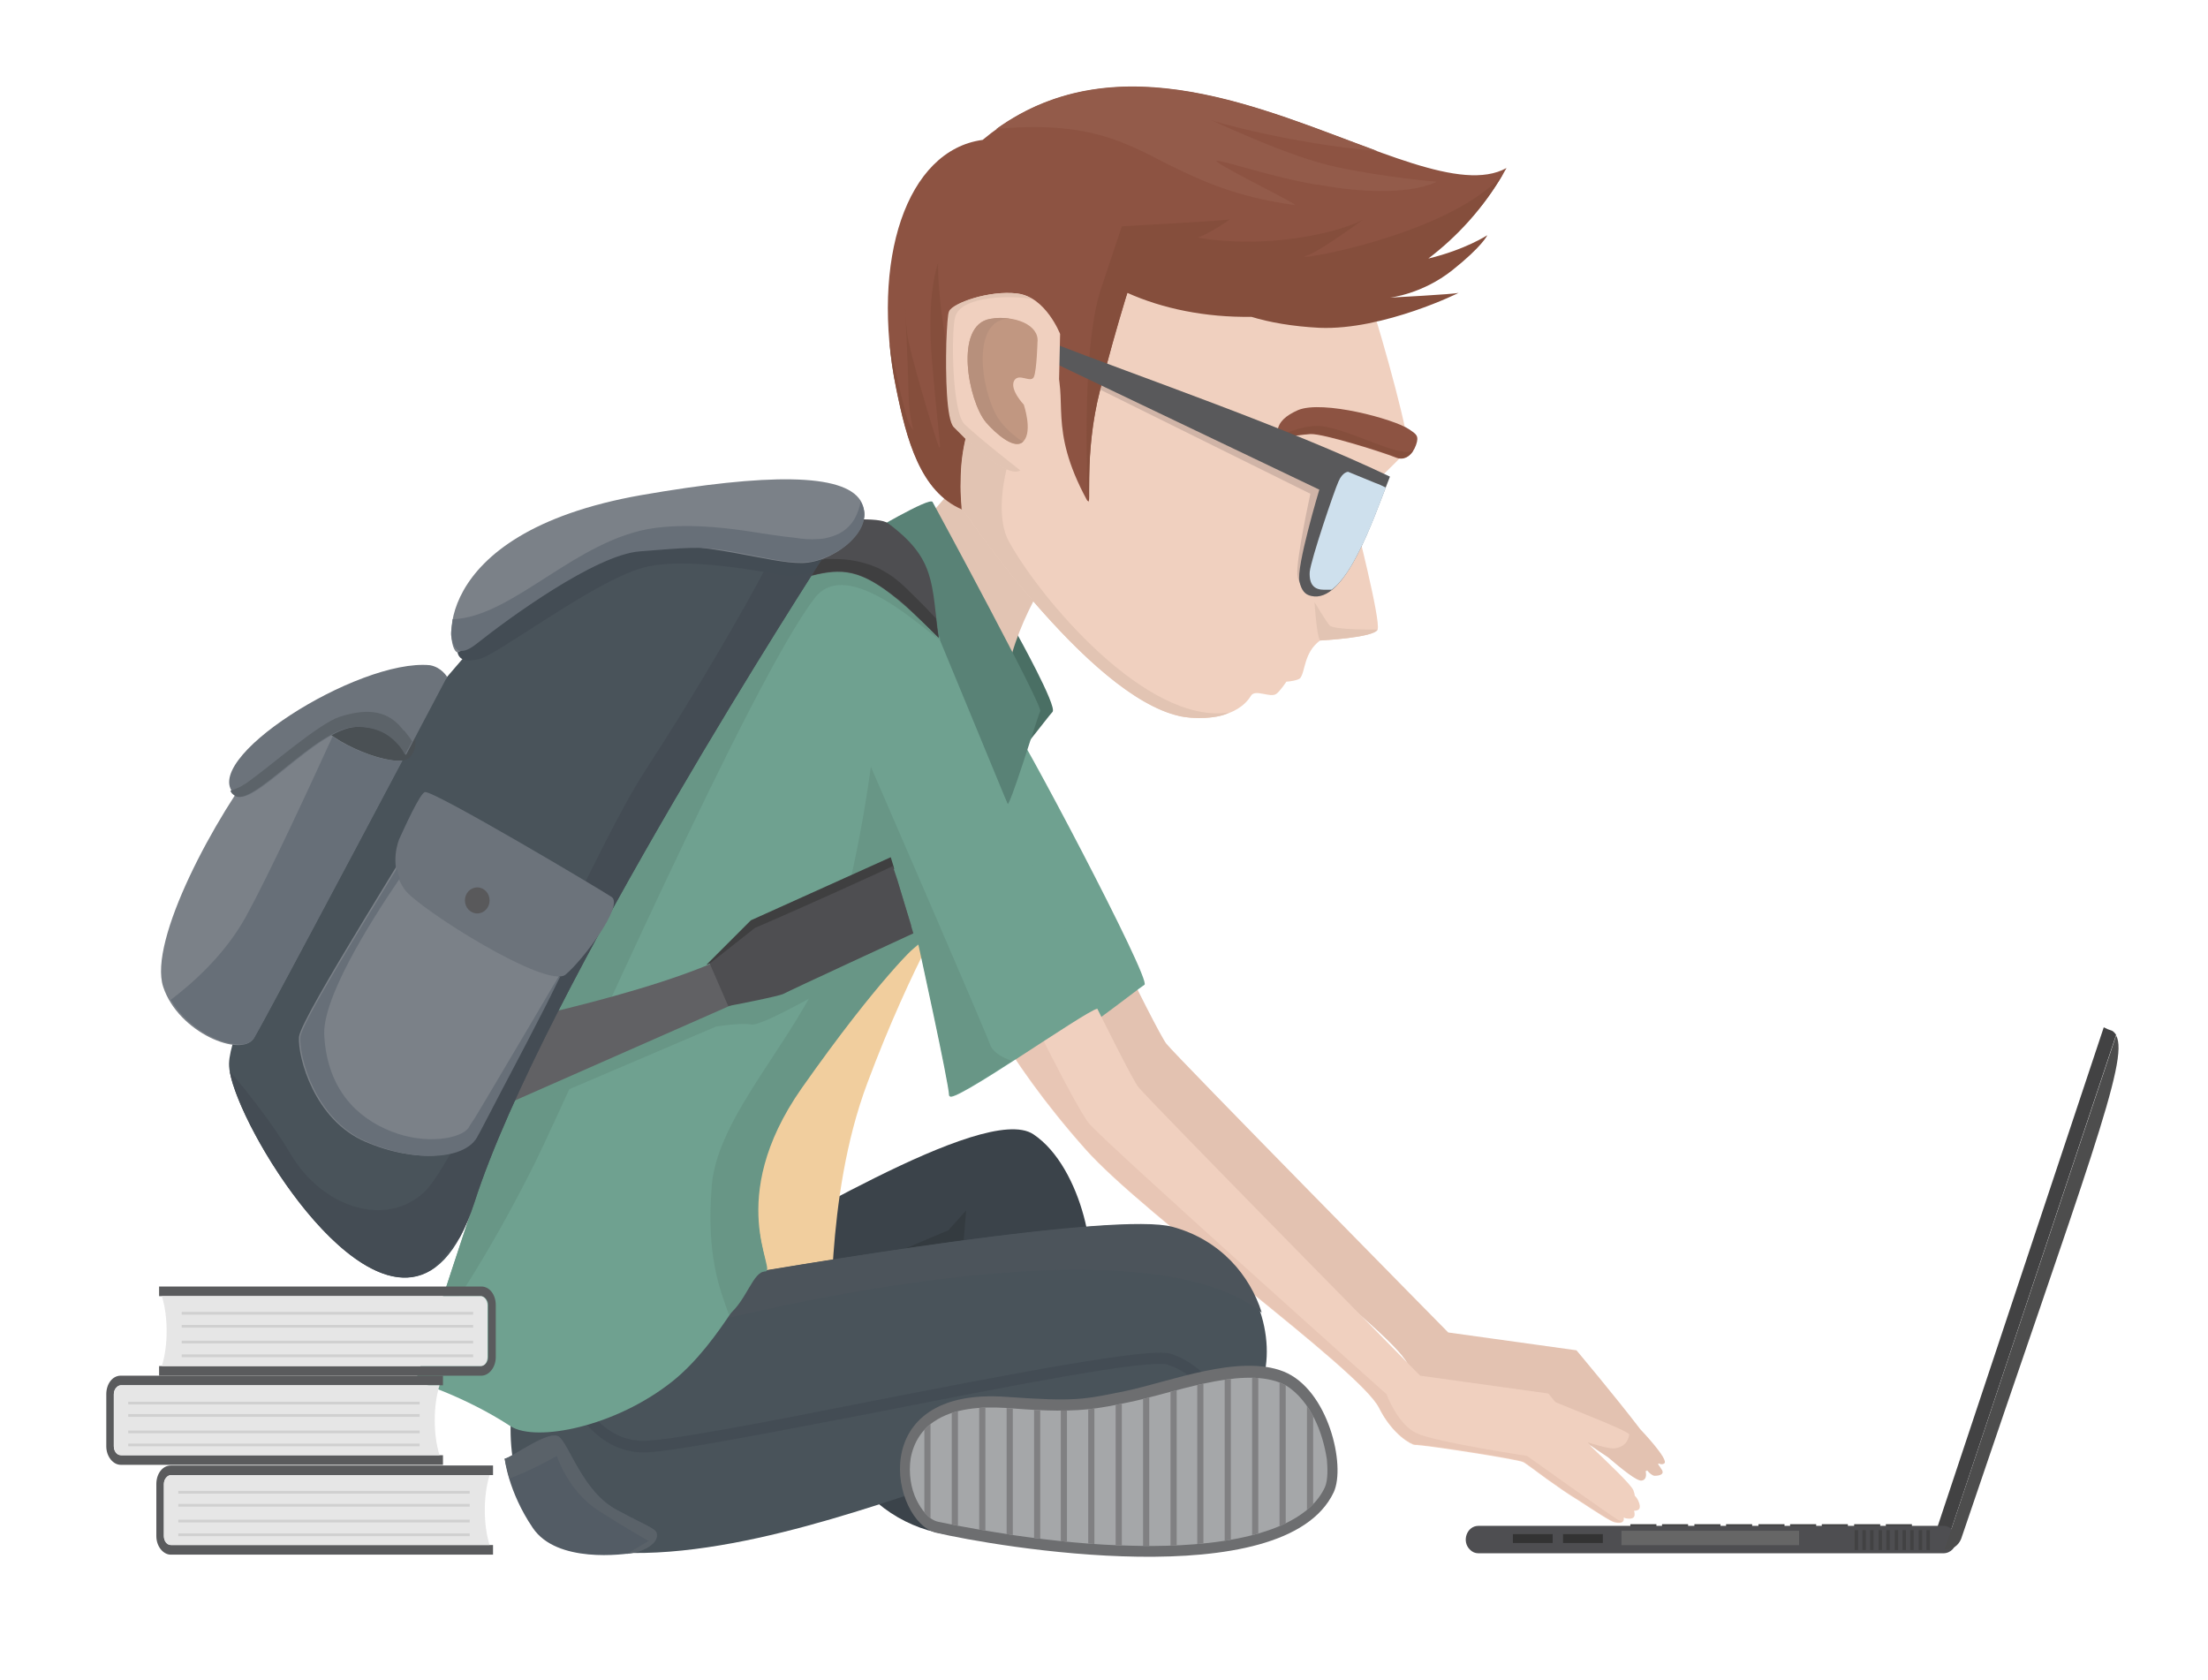 <?xml version="1.0" encoding="utf-8"?>
<!-- Generator: Adobe Illustrator 21.0.0, SVG Export Plug-In . SVG Version: 6.00 Build 0)  -->
<svg version="1.1" id="Capa_1" xmlns="http://www.w3.org/2000/svg" xmlns:xlink="http://www.w3.org/1999/xlink" x="0px" y="0px"
	 viewBox="0 0 322 245" style="enable-background:new 0 0 322 245;" xml:space="preserve">
<style type="text/css">
	.st0{fill-rule:evenodd;clip-rule:evenodd;fill:#E3C2B1;}
	.st1{fill-rule:evenodd;clip-rule:evenodd;fill:#6FA190;}
	.st2{fill-rule:evenodd;clip-rule:evenodd;fill:#4A6F64;}
	.st3{fill-rule:evenodd;clip-rule:evenodd;fill:#E2C4B3;}
	.st4{fill-rule:evenodd;clip-rule:evenodd;fill:#598276;}
	.st5{fill-rule:evenodd;clip-rule:evenodd;fill:#3B434A;}
	.st6{fill-rule:evenodd;clip-rule:evenodd;fill:#343B40;}
	.st7{fill-rule:evenodd;clip-rule:evenodd;fill:#F1CE9E;}
	.st8{fill-rule:evenodd;clip-rule:evenodd;fill:#F0D0BF;}
	.st9{fill-rule:evenodd;clip-rule:evenodd;fill:#E8C6B5;}
	.st10{fill-rule:evenodd;clip-rule:evenodd;fill:#49535A;}
	.st11{fill-rule:evenodd;clip-rule:evenodd;fill:#4C545B;}
	.st12{fill-rule:evenodd;clip-rule:evenodd;fill:#434C54;}
	.st13{fill-rule:evenodd;clip-rule:evenodd;fill:#689686;}
	.st14{fill-rule:evenodd;clip-rule:evenodd;fill:#6D6E70;}
	.st15{fill-rule:evenodd;clip-rule:evenodd;fill:#A5A7A9;}
	.st16{clip-path:url(#XMLID_48_);}
	.st17{fill-rule:evenodd;clip-rule:evenodd;fill:#808082;}
	.st18{fill-rule:evenodd;clip-rule:evenodd;fill:#4E4E51;}
	.st19{fill-rule:evenodd;clip-rule:evenodd;fill:#616164;}
	.st20{fill-rule:evenodd;clip-rule:evenodd;fill:#424243;}
	.st21{fill:#666666;}
	.st22{fill-rule:evenodd;clip-rule:evenodd;fill:#E5E6E7;}
	.st23{fill-rule:evenodd;clip-rule:evenodd;fill:#D0B4A7;}
	.st24{fill-rule:evenodd;clip-rule:evenodd;fill:#8D5342;}
	.st25{fill-rule:evenodd;clip-rule:evenodd;fill:#854E3C;}
	.st26{fill:#854E3C;}
	.st27{fill-rule:evenodd;clip-rule:evenodd;fill:#59595B;}
	.st28{fill-rule:evenodd;clip-rule:evenodd;fill:#C19781;}
	.st29{fill-rule:evenodd;clip-rule:evenodd;fill:#444C54;}
	.st30{fill-rule:evenodd;clip-rule:evenodd;fill:#7B8188;}
	.st31{fill-rule:evenodd;clip-rule:evenodd;fill:#4A5054;}
	.st32{fill-rule:evenodd;clip-rule:evenodd;fill:#CEE0ED;}
	.st33{fill-rule:evenodd;clip-rule:evenodd;fill:#935B4A;}
	.st34{fill-rule:evenodd;clip-rule:evenodd;fill:#3F3F40;}
	.st35{fill-rule:evenodd;clip-rule:evenodd;fill:#6C737B;}
	.st36{fill-rule:evenodd;clip-rule:evenodd;fill:#676F78;}
	.st37{fill-rule:evenodd;clip-rule:evenodd;fill:#5C6369;}
	.st38{fill-rule:evenodd;clip-rule:evenodd;fill:#535C65;}
	.st39{fill-rule:evenodd;clip-rule:evenodd;fill:#B7907C;}
	.st40{fill-rule:evenodd;clip-rule:evenodd;fill:#5A6269;}
	.st41{fill-rule:evenodd;clip-rule:evenodd;fill:#5A5B5D;}
	.st42{fill-rule:evenodd;clip-rule:evenodd;fill:#E6E6E6;}
	.st43{fill-rule:evenodd;clip-rule:evenodd;fill:#D0D0D0;}
	.st44{fill:#333333;}
	.st45{fill-rule:evenodd;clip-rule:evenodd;fill:#4D4D4D;}
</style>
<g id="character">
	<path id="XMLID_102_" class="st0" d="M144.4,133.4c1.2,3.2,5.9,14.1,18.1,27.8c8.6,9.7,40,32.1,42.8,37.7c2,4,4.8,5.4,5.2,5.4
		c1.5,0,15,2.1,15.8,2.5c0.5,0.3,4.7,3.4,8.2,5.7c2,1.7,4.2,3.5,4.9,3.4c0.7-0.1,0.7-0.8,0.6-1.4c0.1,0,0.2,0,0.2-0.1
		c0.3,0.4,0.8,0.8,1.1,0.8c0.7,0,1.4-0.2,1.1-0.8c-0.1-0.2-0.4-0.6-0.6-0.9c0,0,0.1-0.1,0.1-0.1c0.2,0.1,0.5,0.2,0.8,0
		c0.8-0.5-3.5-5-3.5-5c-3.5-4.6-9.3-11.5-9.3-11.5l-18.7-2.6c0,0-39.6-40.2-41.1-42.1c-1.5-1.9-14.4-28.6-14.4-28.6L144.4,133.4z"/>
	<path id="XMLID_101_" class="st1" d="M146.8,104.3c1.6,1.6,21.2,38.7,20.1,39.3c-1,0.6-13.4,10.5-14.1,9.3
		c-0.7-1.2-18.5-35.7-18.5-35.7L146.8,104.3z"/>
	<path id="XMLID_100_" class="st2" d="M143.9,96.2c0.3-0.4,4.4-3.8,4.4-3.8s5.9,10.6,5.2,11.4c-0.7,0.7-6.8,9-7,7.9
		C146.2,110.6,143.9,96.2,143.9,96.2z"/>
	<path id="XMLID_99_" class="st3" d="M155.4,80.5c-0.8,0.6-7.1,9.2-8.6,18.2c-1.5,9.1-5.4,6.6-5.9,5.7l-11.5-22.2l13.2-15.1
		L155.4,80.5z"/>
	<path id="XMLID_98_" class="st4" d="M125.6,78.3c1-0.5,10-5.9,10.4-5.1c0.5,0.9,16.1,29.7,15.7,30.5c-0.4,0.8-4.6,14.6-4.8,13.5
		C146.7,116.1,125.6,78.3,125.6,78.3z"/>
	<path id="XMLID_97_" class="st5" d="M104.9,183.5c6.7-2.4,38.6-22.9,45.8-18.1c7.2,4.8,9.9,19.4,7.4,22.6c-2.5,3.2-46.3,16-51.7,12
		C101,196,104.9,183.5,104.9,183.5z"/>
	<path id="XMLID_96_" class="st6" d="M118.9,187.9c3.2-1.7,19.4-8.5,19.4-8.5l2.6-2.9l-0.5,6l0.1,4.1L118.9,187.9z"/>
	<path id="XMLID_95_" class="st7" d="M140.2,128.8c-0.7,1.3-7.2,11.7-13.7,29.1c-6.5,17.3-4.7,36.8-6,36.8s-43,2.9-43,2.9
		s6.7-42.7,16.2-60c9.5-17.3,15.7-26.9,17.2-25.9C112.3,112.8,140.2,128.8,140.2,128.8z"/>
	<path id="XMLID_94_" class="st8" d="M223.6,203c1.8,1.1,14.1,5.6,14,6.2c-0.2,1.1-0.8,1.8-2.1,2c-1.3,0.2-8.4-2.2-8-2.8
		C227.8,207.8,223.6,203,223.6,203z"/>
	<path id="XMLID_93_" class="st8" d="M140.2,139.8c1.2,3.2,5.9,14.1,18.1,27.8c8.6,9.7,40,32.1,42.8,37.7c2,4,4.8,5.4,5.2,5.4
		c1.5,0,15,2.1,15.8,2.5c0.3,0.1,1.7,1.2,3.5,2.5l0,0c1.4,1,3.1,2.2,4.6,3.1c2.3,1.5,4.7,3.1,5.3,3.2c0.9,0.2,1.4,0,1.3-0.7
		c0.1,0,0.2,0.1,0.3,0.1c1,0.2,1.5-0.1,1.2-1.1c0.8,0,1.1-0.4,0.6-1.5c-0.1-0.2-0.2-0.4-0.5-0.7c0-0.2-0.1-0.5-0.2-0.8
		c-0.4-0.9-3.7-4-6.1-6.3c-3.1-3.9-6.3-7.8-6.3-7.8l-18.7-2.6c0,0-39.6-40.2-41.1-42.1c-1.5-1.9-14.4-28.6-14.4-28.6L140.2,139.8z"
		/>
	<path id="XMLID_92_" class="st9" d="M146.1,151.3c2.8,4.5,6.8,10.1,12.2,16.2c8.6,9.7,40,32.1,42.8,37.7c2,4,4.8,5.4,5.2,5.4
		c1.5,0,15,2.1,15.8,2.5c0.3,0.1,1.7,1.2,3.5,2.5l0,0c1.4,1,3.1,2.2,4.6,3.1c2.3,1.5,4.7,3.1,5.3,3.2c0.5,0.1,0.9,0.1,1.1-0.1
		c-0.2,0-0.4-0.1-0.5-0.1c-0.7-0.3-13.4-9.4-13.4-9.4s-13.3-2-16.1-3.3s-4.4-5.7-4.4-5.7s-41.4-37-43.4-39.5
		c-2-2.5-9.5-17.8-9.5-17.8L146.1,151.3z"/>
	<path id="XMLID_91_" class="st5" d="M121.5,210.5c6.7,14.4,21.8,17.2,34.1,8.7c11.2-7.8,19.3-14.4,6.6-20.1
		C149.4,193.3,121.5,210.5,121.5,210.5z"/>
	<path id="XMLID_90_" class="st10" d="M85.2,190.1c5-1.3,75.2-14,85.7-11.1c10.5,2.9,14.7,13,13.7,20.2c-1,7.2-34.1,13.1-46,16.8
		c-11.9,3.7-35.6,12.8-53.2,9.9C69,223.1,72.8,189.7,85.2,190.1z"/>
	<path id="XMLID_89_" class="st11" d="M97.4,187.7c21.8-3.9,65.5-11,73.6-8.8c7,1.9,11.3,7.1,13,12.5c-17.1-13.7-71.5-1.2-86.8,3.1
		C97.1,194.6,97.2,191.1,97.4,187.7z"/>
	<path id="XMLID_88_" class="st12" d="M82.5,202.5c0,0,3,9,11.1,9.3c3.5,0.1,18.2-2.8,33.9-5.8c19.3-3.8,40.1-7.9,42.8-7
		c4.8,1.6,6.9,6,6.9,6l1.3-0.7c0,0-2.3-5.1-7.8-6.9c-3-1-24,3.1-43.5,6.9c-15.6,3.1-30.2,5.9-33.6,5.8c-7.1-0.2-9.8-8.3-9.8-8.3
		L82.5,202.5z"/>
	<path id="XMLID_87_" class="st1" d="M119.8,78c1.4,0.1,11.8,2.1,11.8,2.1s17.5,42.3,18.8,45.5c1.2,3.2,11.3,21.2,9.6,21.5
		c-1.7,0.3-21.5,14.3-21.5,12.7s-4.5-22.1-4.5-22.1s-6.2,4.3-17.7,20.5c-11.4,16.3-2.3,27.4-5.2,27.2c-1.4-0.1-5.8,10.2-13,16
		c-8.4,6.7-19.9,8.9-23.6,6.6c-6.7-4.4-13.9-6.6-13.9-6.6s12.6-38.9,13.6-40.5c1-1.6,21.9-52,29.9-62.4C112.1,88,119.8,78,119.8,78z
		"/>
	<path id="XMLID_86_" class="st13" d="M119.8,78c1,0.1,6.8,1.2,9.9,1.8c0.5,2.1,8.1,13.9,7.4,13.5c-1.8-0.9-13.3-12.3-18.2-6.2
		c-9.2,11.7-35.8,72.1-40.7,82.1c-5.1,10.3-11.5,21-15.5,25.7c3.6-11.1,10.8-32.9,11.5-34.1c1-1.6,21.9-52,29.9-62.4
		C112.1,88,119.8,78,119.8,78z"/>
	<path id="XMLID_85_" class="st13" d="M147.6,154.7c-4.8,3.1-9.2,5.8-9.2,5c0-1.6-4.5-22.1-4.5-22.1s-5.6,4.9-17,21.1
		c-11.4,16.3-3.5,26.7-5.3,26.7c-1.8,0-2.7,4.2-5.3,6.3c-1.4-3.9-3.3-8.6-2.5-18.8c0.8-10.2,12.4-21.5,16.7-32.6
		c4.3-11.1,6.5-28.5,6.5-28.5s16.7,38.5,17.5,40.8C145,153.5,146.1,154.2,147.6,154.7z"/>
	<path id="XMLID_84_" class="st13" d="M123,142.8c0,0-11.8,6.9-13.4,6.6c-1.6-0.3-5.2,0.3-5.2,0.3l-24.6,10.5l1.6-6.9
		c0,0,41.7-15.3,41-15.5C121.6,137.5,123,142.8,123,142.8z"/>
	<path id="XMLID_83_" class="st14" d="M136.5,223.5c8.5,2,50.8,9.3,58-5.9c1.8-3.9-0.8-15-7.3-17.6c-6.5-2.6-16.7,1.5-22.9,2.8
		c-6.3,1.3-7.5,1.6-17.4,0.9C125.9,202.1,130,221.9,136.5,223.5z"/>
	<path id="XMLID_82_" class="st15" d="M136.8,221.9c-1.4-0.3-2.5-1.9-3.1-3.1c-0.9-1.8-1.2-4-0.9-6.1c0.4-2.3,1.6-4.2,3.4-5.4
		c2.9-2,7-2.2,10.4-2c3.9,0.3,8.1,0.6,12.1,0.2c1.9-0.2,3.9-0.6,5.8-1c6.1-1.2,16.2-5.2,22.1-2.9c0.3,0.1,0.6,0.3,0.9,0.4
		c1.8,1.1,3.2,2.9,4.2,4.9c0.9,1.8,1.5,3.9,1.8,5.9c0.1,1.2,0.2,3-0.3,4.1c-3.9,8.3-20.6,8.7-28,8.5c-5.7-0.1-11.5-0.7-17.1-1.5
		C144.3,223.3,140.5,222.7,136.8,221.9z"/>
	<g id="XMLID_61_">
		<defs>
			<path id="XMLID_62_" d="M136.8,221.9c-1.4-0.3-2.5-1.9-3.1-3.1c-0.9-1.8-1.2-4-0.9-6.1c0.4-2.3,1.6-4.2,3.4-5.4
				c2.9-2,7-2.2,10.4-2c3.9,0.3,8.1,0.6,12.1,0.2c1.9-0.2,3.9-0.6,5.8-1c6.1-1.2,16.2-5.2,22.1-2.9c0.3,0.1,0.6,0.3,0.9,0.4
				c1.8,1.1,3.2,2.9,4.2,4.9c0.9,1.8,1.5,3.9,1.8,5.9c0.1,1.2,0.2,3-0.3,4.1c-3.9,8.3-20.6,8.7-28,8.5c-5.7-0.1-11.5-0.7-17.1-1.5
				C144.3,223.3,140.5,222.7,136.8,221.9z"/>
		</defs>
		<clipPath id="XMLID_48_">
			<use xlink:href="#XMLID_62_"  style="overflow:visible;"/>
		</clipPath>
		<g id="XMLID_63_" class="st16">
			<g id="XMLID_64_">
				<rect id="XMLID_81_" x="190.6" y="196.2" class="st17" width="0.9" height="33.7"/>
				<rect id="XMLID_80_" x="186.6" y="196.2" class="st17" width="0.9" height="33.7"/>
				<rect id="XMLID_79_" x="182.6" y="196.2" class="st17" width="0.9" height="33.7"/>
				<rect id="XMLID_78_" x="178.6" y="196.2" class="st17" width="0.9" height="33.7"/>
				<rect id="XMLID_77_" x="174.6" y="196.2" class="st17" width="0.9" height="33.7"/>
				<rect id="XMLID_76_" x="170.7" y="196.2" class="st17" width="0.9" height="33.7"/>
				<rect id="XMLID_75_" x="166.7" y="196.2" class="st17" width="0.9" height="33.7"/>
				<rect id="XMLID_74_" x="162.7" y="196.2" class="st17" width="0.9" height="33.7"/>
				<rect id="XMLID_73_" x="158.7" y="196.2" class="st17" width="0.9" height="33.7"/>
				<rect id="XMLID_70_" x="154.7" y="196.2" class="st17" width="0.9" height="33.7"/>
				<rect id="XMLID_69_" x="150.8" y="196.2" class="st17" width="0.9" height="33.7"/>
				<rect id="XMLID_68_" x="146.8" y="196.2" class="st17" width="0.9" height="33.7"/>
				<rect id="XMLID_67_" x="142.8" y="196.2" class="st17" width="0.9" height="33.7"/>
				<rect id="XMLID_66_" x="138.8" y="196.2" class="st17" width="0.9" height="33.7"/>
				<rect id="XMLID_65_" x="134.8" y="196.2" class="st17" width="0.9" height="33.7"/>
			</g>
		</g>
	</g>
	<path id="XMLID_59_" class="st18" d="M105.7,86.6c17.2-2,16.2-8.7,31.2,6.4c-1.1-8-0.4-11.5-7.4-16.7c-2.6-1.9-23.3,1.6-23.3,1.6
		L105.7,86.6z"/>
	<path id="XMLID_58_" class="st19" d="M130.8,128.2c0,0-12.4,5.6-25.7,11.7c-13.3,6.1-40.9,11.2-40.9,11.2l1.3,13.6l67.4-29.7
		L130.8,128.2z"/>
	<path id="XMLID_157_" class="st20" d="M281.7,225.2l1.5,0.6c0.1,0.1,0.3,0.1,0.4,0.1l25-75c-0.2-0.3-0.4-0.5-0.6-0.6
		c-0.6-0.2-0.6-0.2-1.2-0.5L281.7,225.2z"/>
	<g id="XMLID_123_">
		
			<rect id="XMLID_122_" x="275.1" y="222.2" transform="matrix(-1 3.713127e-07 -3.713127e-07 -1 553.919 444.86)" class="st20" width="3.8" height="0.4"/>
		
			<rect id="XMLID_124_" x="270.4" y="222.2" transform="matrix(-1 3.713151e-07 -3.713151e-07 -1 544.599 444.86)" class="st20" width="3.8" height="0.4"/>
		
			<rect id="XMLID_125_" x="265.8" y="222.2" transform="matrix(-1 3.713156e-07 -3.713156e-07 -1 535.279 444.86)" class="st20" width="3.8" height="0.4"/>
		
			<rect id="XMLID_126_" x="261.1" y="222.2" transform="matrix(-1 3.713156e-07 -3.713156e-07 -1 525.959 444.86)" class="st20" width="3.8" height="0.4"/>
		
			<rect id="XMLID_127_" x="256.4" y="222.2" transform="matrix(-1 3.713127e-07 -3.713127e-07 -1 516.639 444.86)" class="st20" width="3.8" height="0.4"/>
		
			<rect id="XMLID_128_" x="251.8" y="222.2" transform="matrix(-1 3.713151e-07 -3.713151e-07 -1 507.319 444.86)" class="st20" width="3.8" height="0.4"/>
		
			<rect id="XMLID_129_" x="247.1" y="222.2" transform="matrix(-1 3.713151e-07 -3.713151e-07 -1 497.999 444.86)" class="st20" width="3.8" height="0.4"/>
		
			<rect id="XMLID_130_" x="242.5" y="222.2" transform="matrix(-1 3.713146e-07 -3.713146e-07 -1 488.679 444.86)" class="st20" width="3.8" height="0.4"/>
		
			<rect id="XMLID_131_" x="237.8" y="222.2" transform="matrix(-1 3.713156e-07 -3.713156e-07 -1 479.359 444.86)" class="st20" width="3.8" height="0.4"/>
	</g>
	<path id="XMLID_56_" class="st18" d="M215.6,222.5l67.8,0c1,0,1.9,0.9,1.9,2l0,0c0,1.1-0.8,2-1.9,2l-67.8,0c-0.5,0-0.9-0.2-1.2-0.5
		l0,0C213.1,224.8,213.9,222.5,215.6,222.5z"/>
	
		<rect id="XMLID_104_" x="236.6" y="223.3" transform="matrix(-1 3.713147e-07 -3.713147e-07 -1 498.967 448.618)" class="st21" width="25.9" height="2.1"/>
	<path id="XMLID_55_" class="st22" d="M189.1,94.9c-0.3,0.3-0.7,1.5-1.3,1.5c-0.6,0.1-6.1-4-6.3-4.8c-0.2-0.7,0.7-2.7,0.7-2.7
		L189.1,94.9z"/>
	<path id="XMLID_54_" class="st8" d="M199.5,42.8c2.5,7.7,6.2,21.5,5.8,22.6c-0.5,1.1-4.7,4.6-6,6.5c-1.3,2-1.7,3.8-1.7,3.8
		s3.8,14.8,3.3,16.1c-0.5,1.2-8.4,1.6-8.4,1.6c-2.4,1.8-2.1,4.5-2.9,5.5c-0.3,0.3-1.6,0.5-2,0.5c0,0-1,1.5-1.5,1.8
		c-0.9,0.6-3.1-0.8-3.7,0.3c-1.9,3.1-6.9,3.7-10.4,2.9c-9.2-2.1-21-15.4-29.6-27.3c-3.6-5-6.7-9.8-8.8-13.3
		c-1.2-2,1.4-33.6,4.8-36.6c3.5-3,49.3-4.2,50.7-3.5C190.5,24.5,199.5,42.8,199.5,42.8z"/>
	<path id="XMLID_53_" class="st23" d="M159.4,56.3c0.4,0.2,31.7,15.7,31.7,15.7s-2.1,9.6-1.9,11.8c0.2,2.2,2.4,3.4,3.7,1.7
		c1.3-1.6,5.2-14.5,5.2-14.5l-38.8-17.5L159.4,56.3z"/>
	<path id="XMLID_52_" class="st24" d="M205.5,62.6c1,0.7,1.5,0.9,1,2.3c-0.5,1.4-1.6,2.4-3,1.8c-1.4-0.6-10.5-3.5-12.4-3.4
		c-1.9,0.1-5,0.9-4.8-0.5c0.2-1.3,1.2-2.2,3-3C192.9,58.3,203.3,61.1,205.5,62.6z"/>
	<path id="XMLID_51_" class="st25" d="M206.1,65.7c-0.6,0.9-1.5,1.4-2.5,0.9c-1.4-0.6-10.6-3.5-12.4-3.4c-1.3,0.1-3.2,0.5-4.2,0.2
		c1.3-0.6,3.3-1.3,5.2-1.3c3.3,0.1,10.1,3.6,12.2,3.7C205,66,205.6,65.9,206.1,65.7z"/>
	<path id="XMLID_50_" class="st24" d="M143.3,20.4c26.7-22.3,63.2,11.4,76.4,4.1c-12.6,22.7-38.1,20.6-53.8,13.4
		c0,0-3.1,9.6-5.5,19.1c-2.4,9.5-1.1,17.3-1.9,15.9c-5.8-10.7-2.5-14.6-4.8-20.2c-1.7-4.1-3.7-11.6-10.8-7.4
		c-5.8,3.4-3.6,12.3-2.1,18.8c-1.2,5-0.5,10.2-0.5,10.2c-6.1-2.6-8.1-10.2-9.6-17.6C126.9,37.9,132.2,21.9,143.3,20.4z"/>
	<path id="XMLID_49_" class="st25" d="M139.1,54.7c0.2,3.1,1,6.5,1.7,9.3c-1.2,5-0.5,10.2-0.5,10.2c-6.1-2.6-8.1-10.2-9.6-17.6
		c-0.5-2.3-0.8-4.6-1-6.8c1.2,5.7,2.4,11.1,2.9,12c1.3,2.1,0,0.4-0.1-4.3c-0.1-4.7-0.5-12.8-0.5-12.8s0,1.4,0.3,4
		c0.3,2.6,4.1,15.2,4.6,16.4c0.5,1.2-0.2-3-1-12.7c-0.8-9.8,0.9-14,0.9-14s-0.1,4.6,1.2,11.6C138.4,51.6,138.8,53.2,139.1,54.7z"/>
	<path id="XMLID_112_" class="st26" d="M160.5,42.3c3.1-9.3,3.1-9.3,3.1-9.3s14.9-0.8,15.6-1c0.7-0.2-3.8,2.6-4.5,2.6
		c-0.7,0,5.1,1.1,12.1,0.4c7-0.7,11.3-2.5,12-3c0.7-0.5-6.3,4.7-8.3,5.3c-2,0.6,7.1-0.6,16.7-4.4c9-3.6,11.9-7.3,12.1-7.7
		c-3,5.2-6.8,9.3-11,12.5c5.4-1.3,8.6-3.4,8.6-3.4s-0.7,1.6-5.1,5.1s-9.1,4-9.1,4s9.5-0.5,10-0.7c0.5-0.2-10.9,5.5-20.3,5.1
		c-3.9-0.2-7.3-0.8-9.9-1.6c-6.7,0.1-13-1.2-18.1-3.5c0,0-1.6,4.8-4,14.3c-2.1,8.1-1.4,15.1-1.6,16l-0.1,0.2h0
		C158.7,73.2,157.5,51.6,160.5,42.3z"/>
	<path id="XMLID_47_" class="st27" d="M202.7,69.5c-2.5,6.3-6.5,18.6-11.5,17.4c-0.9-0.2-1.4-0.8-1.7-2.1
		c-0.5-2.1,2.9-13.4,2.9-13.4L151.8,52l0.6-2.4C167.1,55.3,187.4,62.2,202.7,69.5z"/>
	<path id="XMLID_46_" class="st8" d="M154.6,48.7c0,0-2.1-5.4-6.2-5.9c-4.1-0.5-9.4,1.4-9.9,2.6c-0.5,1.2-0.9,15.2,0.7,16.9
		c1.6,1.7,7.4,7.5,9.7,6.3c2.3-1.2,5.4-6.7,5.4-6.7L154.6,48.7z"/>
	<path id="XMLID_45_" class="st28" d="M151.3,49.9c0.3-2.5-3.3-4-6.9-3.4c-5.3,0.9-3.2,12-0.6,15.1c1.5,1.7,4.3,4.2,5.5,2.7
		c1.3-1.5,0-5.3,0-5.3s-2.1-2.2-1.4-3.5c0.7-1.2,2.5,0.5,2.9-0.6C151.2,53.8,151.3,49.9,151.3,49.9z"/>
	<path id="XMLID_44_" class="st10" d="M119.9,81.5c-1.6-1.5-13.1-8.1-21.5-8.9c-8.5-0.8-20.5,11.2-33.2,26.1
		c-12.7,14.9-31.6,48.4-31.8,56.4c-0.2,8,25.9,51.1,35.8,20.2C79.1,144.5,119.9,81.5,119.9,81.5z"/>
	<path id="XMLID_43_" class="st29" d="M119.9,81.5c-0.7-0.6-2.8-2-5.8-3.5c-3.7,7.9-13.4,24.3-19.9,34.2
		c-8.2,12.5-26.7,56.3-32.3,61.6c-5.6,5.3-14.9,2.3-19.5-5.5c-2.8-4.7-6.5-9.3-8.9-12.1c1.4,8.5,18.6,36.6,29.8,28.7
		c1.2-1.4,2.5-2.9,3.7-4.4c0.8-1.4,1.5-3.1,2.2-5.2C79.1,144.5,119.9,81.5,119.9,81.5z"/>
	<path id="XMLID_42_" class="st12" d="M119.9,81.5c-1-0.9-5.8-3.8-11.3-6.1c-3.2-0.3-7-0.4-10.8-0.2c-11.1,0.6-15.9,5.5-19.1,7.8
		s-11.8,8.9-12,10.7c-0.2,1.9,0.2,3.1,3.2,2.4c2.9-0.7,17.5-12,24.6-13.5c7.1-1.5,19.4,1.4,20.7,1.4c0.7,0,2.2-0.2,3.6-0.7
		C119.4,82.1,119.9,81.5,119.9,81.5z"/>
	<path id="XMLID_41_" class="st30" d="M65.1,98.7c-3.7,1.1-19.4,2.3-26.6,11.3c-7.2,9.1-16.9,27.2-14.7,33.9
		c2.2,6.7,11.4,10.4,13.2,7.5C38.8,148.4,65.1,98.7,65.1,98.7z"/>
	<path id="XMLID_40_" class="st31" d="M51.6,101.8c0,0-6.2,0.5-5.1,3.4c1.1,2.9,11.3,7.1,13.2,5.3c1.9-1.8,0.5-5.5-1.6-7.1
		C56,101.9,51.6,101.8,51.6,101.8z"/>
	<path id="XMLID_39_" class="st30" d="M66.9,95.1c1.8-0.9,16.3-14.7,26.2-15.5c9.9-0.8,19,2.6,23.9,2.5c4.8-0.1,10.9-5.1,8.5-9.1
		c-2.5-4-13.6-4-32-0.8C61.7,77.8,65.1,96,66.9,95.1z"/>
	<path id="XMLID_38_" class="st32" d="M200.5,70.4c0.6,0.2,1.2,0.5,1.6,0.7c-1,2.6-2.2,5.9-3.6,8.7c-1.3,2.7-2.7,5-4.3,6.2
		c-0.4,0-0.8,0-1.1,0c-1.4,0-2.2-0.7-2.1-2.6c0.2-1.9,3.6-11.9,4.2-13.2c0.6-1.4,1.4-1.4,1.4-1.4S198.8,69.7,200.5,70.4z"/>
	<path id="XMLID_37_" class="st33" d="M145.3,18.8c17.8-12.8,39.3-2.7,55.5,3.2c-12.6-1-24.5-4.5-24.3-4.5
		c1.2,0.4,11.4,5.4,18.6,6.9c7.1,1.5,14.4,2.1,14.4,2.1s-3.6,2.2-13.6,1c-1.6-0.2-3.2-0.5-4.7-0.7c-5.7-1.1-10.7-2.7-12.8-3.2
		c-0.9-0.2-1.2-0.2-0.9,0c1.3,1.1,12.2,6.4,11.3,6.3c-8.8-1.2-13.9-3.7-18.6-6C163.8,20.6,158.4,17.6,145.3,18.8z"/>
	<path id="XMLID_36_" class="st3" d="M140.1,70c0-1.8,0.2-3.9,0.7-6c0,0,0-0.1,0-0.1c1.7,1.6,4.1,3.7,6,4.5c0,0-1.8,6.6,0.3,10.5
		c4.6,8.4,20.1,26.8,32.1,25c-1.3,0.9-5.3,1-7.3,0.5c-6.5-1.5-14.2-8.6-21.3-16.8c-2.9-3.4-5.8-7.1-8.3-10.6c-0.7-1-1.4-2-2.1-2.9
		C140.3,74.2,140,72.4,140.1,70z"/>
	<path id="XMLID_35_" class="st3" d="M200.9,91.8c-0.5,1.2-8.4,1.6-8.4,1.6c-0.5-0.7-0.8-5.6-0.8-5.6s1.6,2.7,2.2,3.4
		C194.6,91.9,200.9,91.8,200.9,91.8z"/>
	<path id="XMLID_34_" class="st34" d="M136.5,90.2c0.1,0.9,0.2,1.8,0.4,2.8c-1.6-1.6-3.1-3-4.3-4.2c-0.7-0.7-1.4-1.3-2.1-1.8
		c-5.2-4.1-7.9-4.2-12.1-3.1c0.7-1.2,1.2-1.9,1.4-2.2c0.2-0.1,0.4-0.1,0.5-0.2c1.1,0,2.2,0,3.1,0.1c1.9,0.2,3.5,0.7,4.8,1.3
		c0.9,0.5,1.8,1,2.5,1.6c0.9,0.7,1.8,1.6,2.6,2.4c0.6,0.6,1.2,1.2,1.9,1.9C135.6,89.3,136.1,89.7,136.5,90.2z"/>
	<path id="XMLID_33_" class="st34" d="M109.6,139.9c-0.2,0.1-4.2,1.9-4.4,1.8c-0.2-0.2-1.7-1.2-1.7-1.2l-0.5,0.2l6.5-6.5l20.4-9.2
		l0.4,1.3l0.1,0.4c0,0-9.8,8.1-10.9,8.4C118.4,135.4,109.6,139.9,109.6,139.9z"/>
	<path id="XMLID_32_" class="st18" d="M130.2,126.3l0.6,1.8l2.4,8c0,0-18.2,8.4-18.9,8.8c-0.7,0.4-8.1,1.8-8.1,1.8l-2.7-6.2l6.6-5.2
		C116.7,132.5,129.4,126.7,130.2,126.3z"/>
	<path id="XMLID_31_" class="st30" d="M62.4,118.5c-0.5,1.7-18.5,29.7-18.8,32.7c-0.2,2.9,2.2,12.1,9.7,15.3
		c7.5,3.2,14.5,2.4,16.2-0.9c1.6-3.4,17.2-31.6,16.4-34.3C85.2,128.6,62.3,118.7,62.4,118.5z"/>
	<path id="XMLID_30_" class="st35" d="M89.2,130.8c1.8,1.2-4.1,9.1-6.7,11.3c-2.6,2.3-21.5-9.6-23.5-12.4c-2-2.8-1.3-6-0.8-7.3
		c0.6-1.3,3.1-6.9,3.8-6.9C63.5,115.4,87.4,129.6,89.2,130.8z"/>
	<path id="XMLID_29_" class="st36" d="M119.3,78.6c0.8,0,1.5-0.2,2.1-0.4c1.6-0.5,2.6-1.5,3.2-2.5c0.5-0.9,0.8-1.8,0.9-2.6
		c0.2,0.4,0.4,0.8,0.5,1.3c0.1,0.4,0.1,0.9,0,1.3c-0.2,1.1-0.8,2.1-1.7,3c-1,1.1-2.5,2-4,2.6c-0.2,0.1-0.4,0.1-0.5,0.2
		c-0.9,0.3-1.9,0.5-2.8,0.5c-0.1,0-0.3,0-0.4,0c-2.6,0-6.3-1-10.6-1.7c-3.9-0.7-6.2-0.4-12.7,0.1c-6.5,0.5-19.3,9.9-23.7,13.4
		c-2,1.6-3.4,1.7-3.8-1.1c-0.1-0.6,0.2-1.7,0.2-2.4c8.8-0.3,18-11.7,29.4-13.3c4.5-0.6,9.1-0.2,13.3,0.4c2.6,0.4,5,0.8,7.1,1
		C117,78.6,118.2,78.7,119.3,78.6z"/>
	<path id="XMLID_28_" class="st35" d="M62.7,97c1.7,0.3,2.5,1.7,2.5,1.7l-3.7,7l-2.3,4.4c0,0-1.6-4.4-7.3-4.1
		c-5.7,0.3-15,11.9-17.5,10C28.3,111.1,52.2,96,62.7,97z"/>
	<path id="XMLID_27_" class="st37" d="M57.8,108.3c-1.1-1.2-3-2.4-6.1-2.3c-5.7,0.3-15,11.9-17.5,10c-0.3-0.2-0.5-0.4-0.6-0.7
		c0.4-0.1,0.9-0.3,1.5-0.6c0.3-0.2,0.7-0.4,1.1-0.7c3.5-2.5,10.3-8.5,13.4-9.5c3.2-1,6.6-1.3,9,1.7c0.1,0.1,0.2,0.3,0.4,0.4
		c0.4,0.5,0.8,1,1.1,1.5c-0.3,0.6-0.7,1.3-1.1,2C59.1,110.1,58.7,109.2,57.8,108.3z"/>
	<path id="XMLID_26_" class="st36" d="M35.9,133.6c3.5-6.4,9.3-19,12.6-26.2c2,1.4,5.2,2.8,7.7,3.3c1,0.2,1.8,0.3,2.5,0.2
		c-7.9,14.9-20.4,38.4-21.6,40.4c-0.5,0.9-1.7,1.2-3.2,0.9c-2.9-0.4-6.9-2.8-9-6.4C27.9,143.5,32.7,139.4,35.9,133.6z"/>
	<path id="XMLID_25_" class="st36" d="M57.1,165c5.1,2,10.1,1,11.2-0.5c0.1-0.2,0.4-0.7,0.9-1.4c1.7-2.8,5.4-9.1,8.9-15
		c1.2-2,2.3-4,3.4-5.7c0.1,0,0.1,0,0.2,0c-0.9,1.8-1.8,3.7-2.8,5.6c-2.7,5.3-5.6,10.7-7.4,14.2c-0.9,1.7-1.5,2.9-1.8,3.4
		c-1.6,3.4-8.7,4.1-16.2,0.9c-7.5-3.2-9.9-12.4-9.7-15.3c0.2-2,8.6-15.6,14.1-24.6c0.1,0.5,0.2,1,0.4,1.5
		c-4.5,6.6-11.5,17.8-11,23.1C47.8,158.8,52,163,57.1,165z"/>
	<ellipse id="XMLID_24_" class="st27" cx="69.6" cy="131.3" rx="1.8" ry="1.9"/>
	<path id="XMLID_23_" class="st38" d="M73.6,212.7c1.2-0.2,6.4-4.3,7.9-3.2c1.5,1.1,3.5,8.1,8.5,10.7c5,2.7,5.9,2.7,5.8,3.8
		c-0.1,1.1-1.6,2-3.2,2.4c-1.7,0.3-11.4,1.6-14.9-3.6C74.1,217.5,73.6,212.7,73.6,212.7z"/>
	<path id="XMLID_22_" class="st39" d="M146.6,46.5c-5.3,0.9-3.2,12-0.6,15.1c0.8,1,2.1,2.2,3.2,2.8c-1.3,1.2-4-1.2-5.4-2.8
		c-2.6-3.1-4.7-14.2,0.6-15.1c1-0.2,2-0.2,2.9,0C147,46.5,146.8,46.5,146.6,46.5z"/>
	<path id="XMLID_21_" class="st3" d="M146.7,68.4c-1.9-0.8-4.3-2.9-6-4.5c-0.7-0.7-1.2-1.2-1.6-1.6c-1.1-1.1-1.2-7.6-1.1-12.2
		c0.1-2.4,0.2-4.3,0.4-4.7c0.5-1.2,5.8-3.1,9.9-2.6c0.8,0.1,1.6,0.4,2.2,0.8c-2.6-0.5-10.3-0.6-11.2,2.6c-0.6,2-0.5,14,1.4,15.7
		c2.2,2.1,8.1,6.7,8.1,6.7s0,0,0,0C148.3,68.9,147.6,68.8,146.7,68.4z"/>
	<path id="XMLID_20_" class="st40" d="M87.3,220.3c-4.5-2.9-6.1-8-6.1-8s-2.7,1.6-5.9,2.9c-0.3,0.1-0.7,0.3-1,0.4
		c-0.5-1.8-0.7-2.9-0.7-2.9c0.2,0,0.6-0.2,1.1-0.5c2-1.1,5.6-3.5,6.8-2.7c1.5,1.1,3.5,8.1,8.5,10.7c5,2.7,5.9,2.7,5.8,3.8
		c-0.1,1.1-1.6,2-3.2,2.4c-0.2,0-0.7,0.1-1.2,0.2c0.1-0.1,0.2-0.1,0.3-0.2c1.4-0.8,2.9-1.7,2.9-1.7S91.7,223.1,87.3,220.3z"/>
	<path id="XMLID_19_" class="st41" d="M71.9,213.7l-47,0c-1.2,0-2.1,1.2-2.1,2.7l0,7.6c0,1.5,1,2.7,2.1,2.7l47,0v-1.4l-46.9,0
		c-0.6,0-1.1-0.6-1.1-1.3l0-7.6c0-0.7,0.5-1.3,1.1-1.3l46.9,0V213.7z"/>
	<path id="XMLID_18_" class="st42" d="M71.4,215.1c-0.5,1.6-0.7,3.4-0.7,5.1c0,1.7,0.2,3.5,0.7,5.1l-46.5,0c-0.6,0-1-0.6-1-1.3
		l0-7.6c0-0.7,0.5-1.3,1-1.3L71.4,215.1z"/>
	<rect id="XMLID_17_" x="26" y="217.4" class="st43" width="42.5" height="0.4"/>
	<rect id="XMLID_16_" x="26" y="219.3" class="st43" width="42.5" height="0.4"/>
	<rect id="XMLID_15_" x="26" y="221.6" class="st43" width="42.5" height="0.4"/>
	<rect id="XMLID_14_" x="26" y="223.6" class="st43" width="42.5" height="0.4"/>
	<path id="XMLID_13_" class="st41" d="M64.6,200.6l-47,0c-1.2,0-2.1,1.2-2.1,2.7l0,7.6c0,1.5,1,2.7,2.1,2.7l47,0v-1.4l-46.9,0
		c-0.6,0-1.1-0.6-1.1-1.3l0-7.6c0-0.7,0.5-1.3,1.1-1.3l46.9,0L64.6,200.6z"/>
	<path id="XMLID_12_" class="st42" d="M64.1,202c-0.5,1.6-0.7,3.4-0.7,5.1c0,1.7,0.2,3.5,0.7,5.1l-46.5,0c-0.6,0-1-0.6-1-1.3l0-7.6
		c0-0.7,0.5-1.3,1-1.3L64.1,202z"/>
	<rect id="XMLID_11_" x="18.7" y="204.4" class="st43" width="42.5" height="0.4"/>
	<rect id="XMLID_10_" x="18.7" y="206.2" class="st43" width="42.5" height="0.4"/>
	<rect id="XMLID_9_" x="18.7" y="208.6" class="st43" width="42.5" height="0.4"/>
	<rect id="XMLID_8_" x="18.7" y="210.5" class="st43" width="42.5" height="0.4"/>
	<path id="XMLID_7_" class="st41" d="M23.2,187.6l47,0c1.2,0,2.1,1.2,2.1,2.7v7.6c0,1.5-1,2.7-2.1,2.7l-47,0l0-1.4l46.9,0
		c0.6,0,1.1-0.6,1.1-1.3v-7.6c0-0.7-0.5-1.3-1.1-1.3l-46.9,0L23.2,187.6z"/>
	<path id="XMLID_6_" class="st42" d="M23.6,189c0.5,1.6,0.7,3.4,0.7,5.1c0,1.7-0.2,3.5-0.7,5.1l46.5,0c0.6,0,1-0.6,1-1.3v-7.6
		c0-0.7-0.5-1.3-1-1.3L23.6,189z"/>
	<rect id="XMLID_5_" x="26.5" y="191.3" class="st43" width="42.5" height="0.4"/>
	<rect id="XMLID_4_" x="26.5" y="193.2" class="st43" width="42.5" height="0.4"/>
	<rect id="XMLID_3_" x="26.5" y="195.5" class="st43" width="42.5" height="0.4"/>
	<rect id="XMLID_2_" x="26.5" y="197.5" class="st43" width="42.5" height="0.4"/>
	
		<rect id="XMLID_105_" x="227.9" y="223.7" transform="matrix(-1 3.713130e-07 -3.713130e-07 -1 461.645 448.704)" class="st44" width="5.8" height="1.3"/>
	
		<rect id="XMLID_107_" x="220.7" y="223.7" transform="matrix(-1 3.713143e-07 -3.713143e-07 -1 447.13 448.704)" class="st44" width="5.8" height="1.3"/>
	<g id="XMLID_109_">
		
			<rect id="XMLID_106_" x="280.9" y="223.2" transform="matrix(-1 3.713255e-07 -3.713255e-07 -1 562.338 449.224)" class="st20" width="0.5" height="2.9"/>
		
			<rect id="XMLID_110_" x="279.7" y="223.2" transform="matrix(-1 3.713065e-07 -3.713065e-07 -1 560.008 449.224)" class="st20" width="0.5" height="2.9"/>
		
			<rect id="XMLID_111_" x="278.6" y="223.2" transform="matrix(-1 3.713065e-07 -3.713065e-07 -1 557.678 449.224)" class="st20" width="0.5" height="2.9"/>
		
			<rect id="XMLID_115_" x="277.4" y="223.2" transform="matrix(-1 3.713272e-07 -3.713272e-07 -1 555.348 449.224)" class="st20" width="0.5" height="2.9"/>
		
			<rect id="XMLID_116_" x="276.2" y="223.2" transform="matrix(-1 3.713118e-07 -3.713118e-07 -1 553.018 449.224)" class="st20" width="0.5" height="2.9"/>
		
			<rect id="XMLID_117_" x="275.1" y="223.2" transform="matrix(-1 3.713065e-07 -3.713065e-07 -1 550.688 449.224)" class="st20" width="0.5" height="2.9"/>
		
			<rect id="XMLID_118_" x="273.9" y="223.2" transform="matrix(-1 3.713272e-07 -3.713272e-07 -1 548.358 449.224)" class="st20" width="0.5" height="2.9"/>
		
			<rect id="XMLID_119_" x="272.8" y="223.2" transform="matrix(-1 3.713041e-07 -3.713041e-07 -1 546.028 449.224)" class="st20" width="0.5" height="2.9"/>
		
			<rect id="XMLID_120_" x="271.6" y="223.2" transform="matrix(-1 3.713232e-07 -3.713232e-07 -1 543.698 449.224)" class="st20" width="0.5" height="2.9"/>
		
			<rect id="XMLID_121_" x="270.4" y="223.2" transform="matrix(-1 3.713232e-07 -3.713232e-07 -1 541.368 449.224)" class="st20" width="0.5" height="2.9"/>
	</g>
	<path id="XMLID_158_" class="st45" d="M283.6,225.9c1,0.2,2-0.5,2.4-1.5c18.3-54,24.6-70,22.6-73.4L283.6,225.9z"/>
</g>
</svg>
